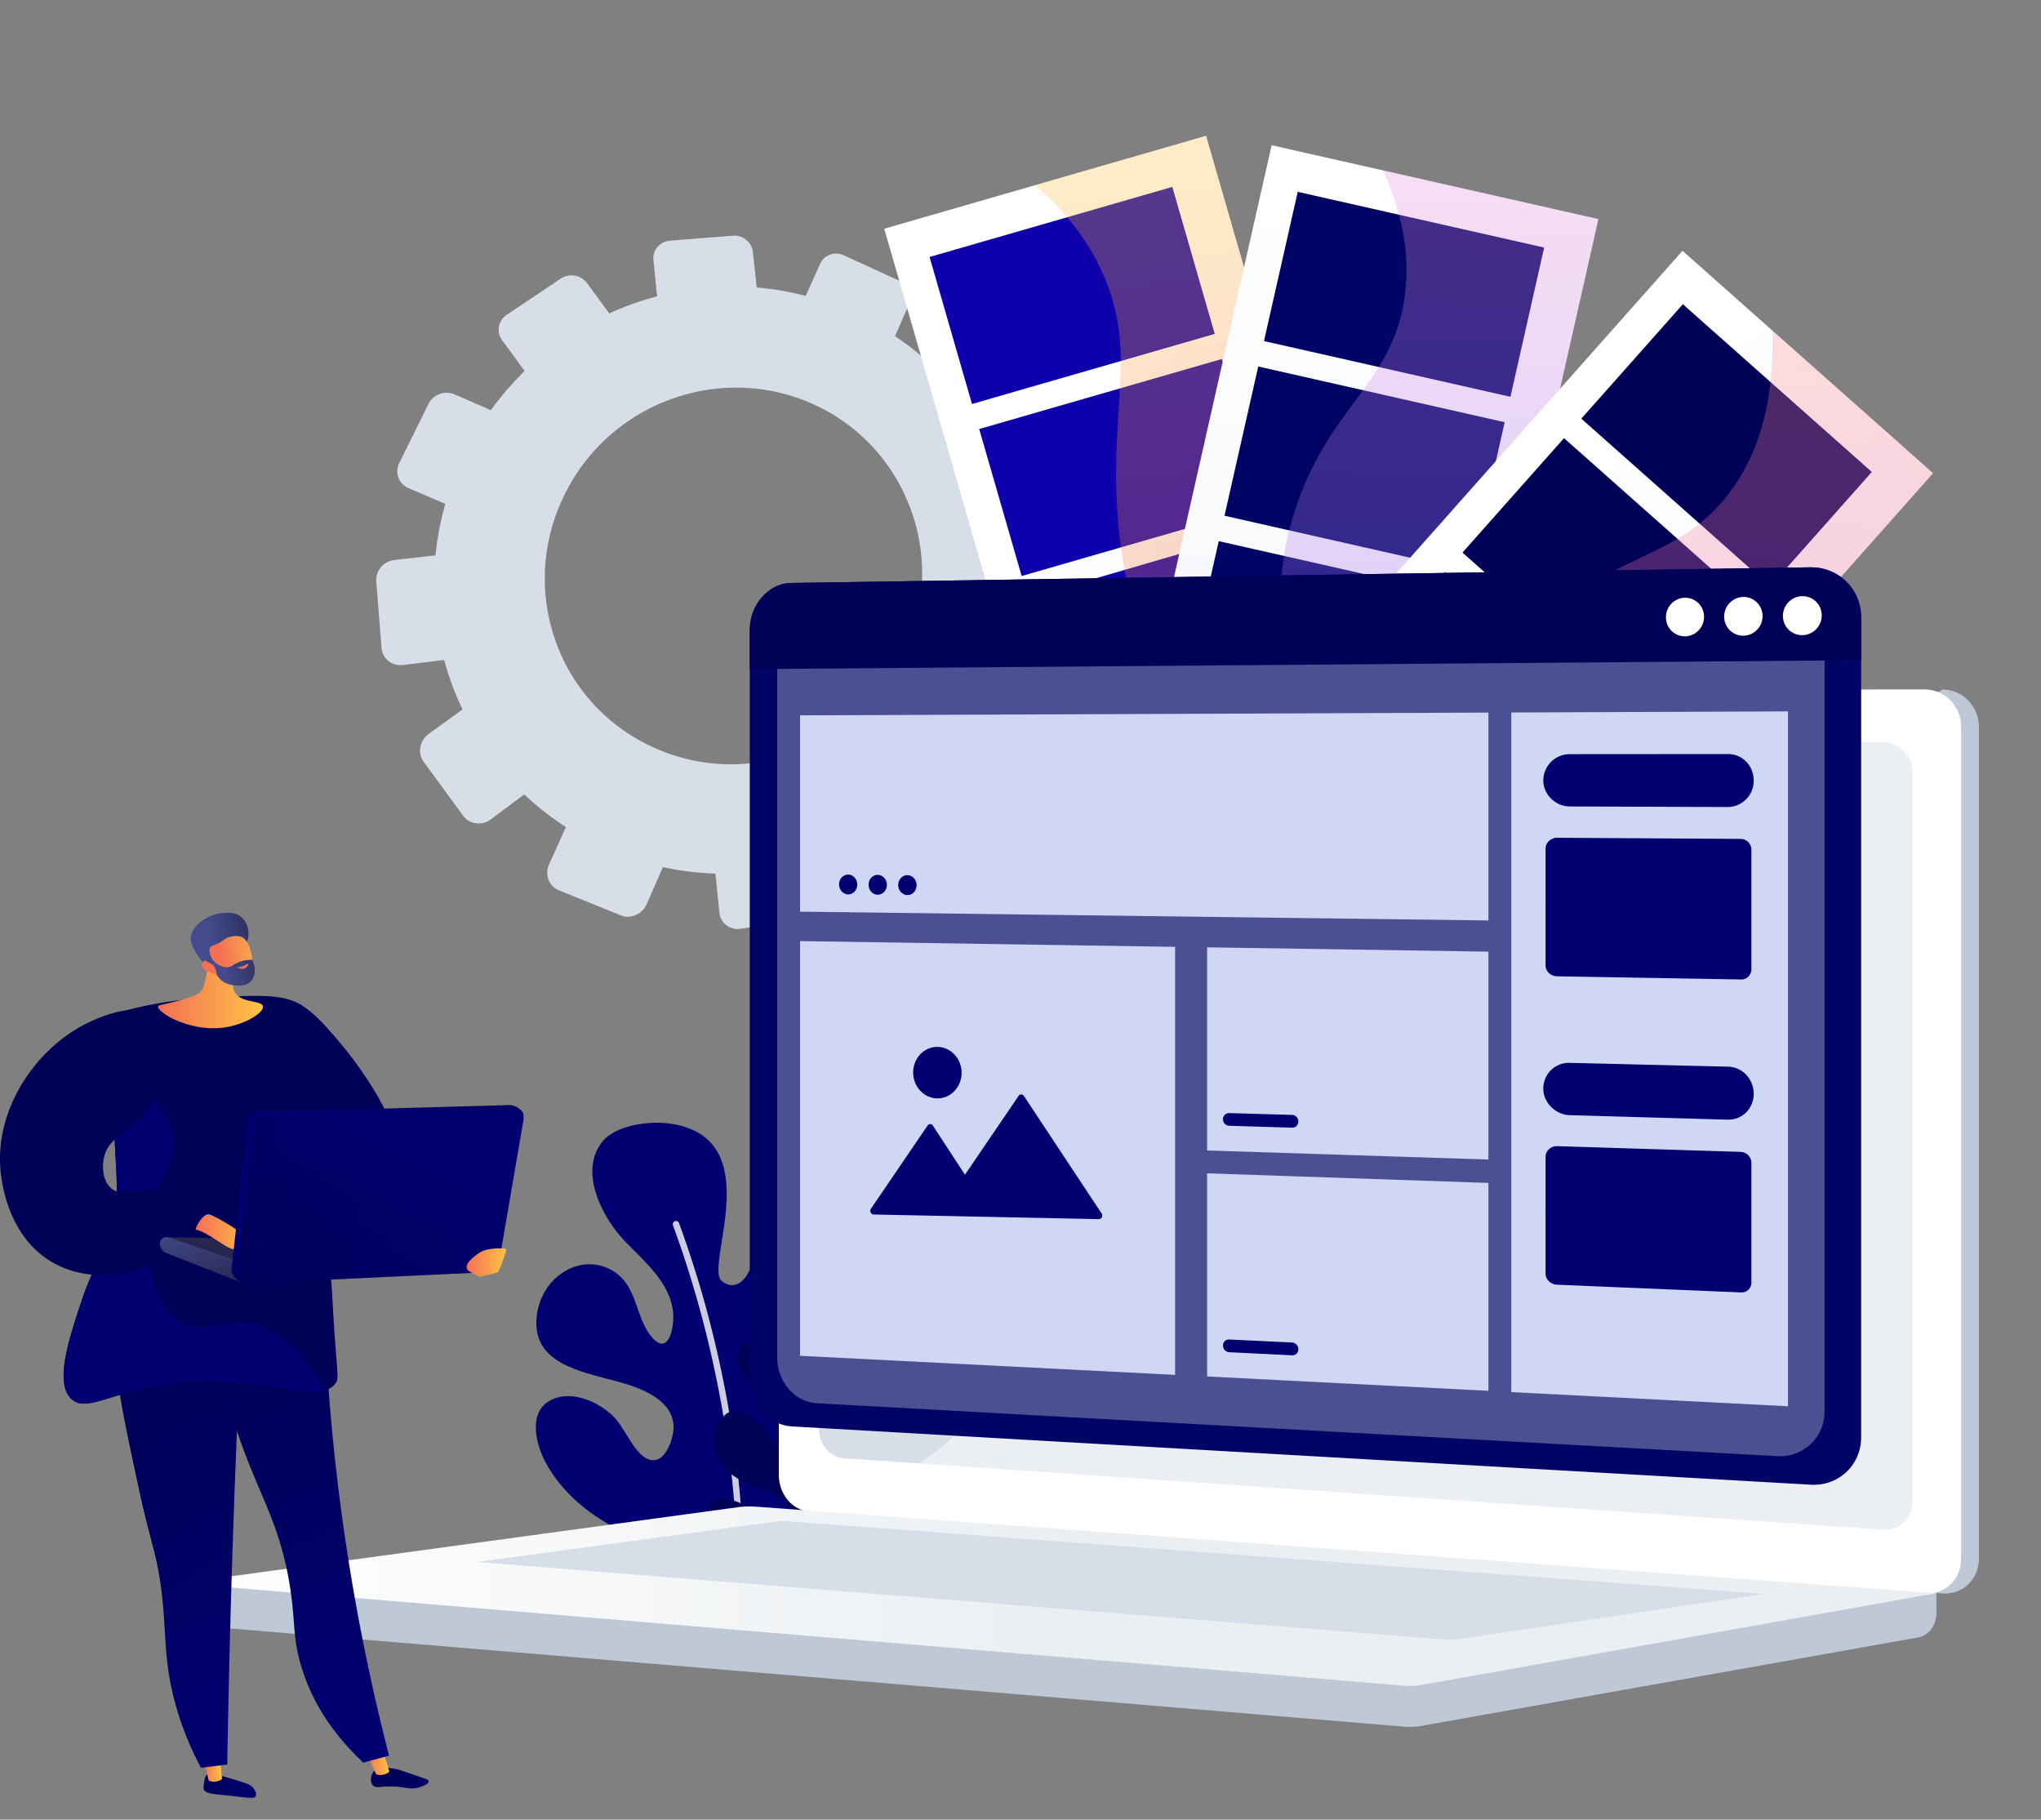 <svg xmlns="http://www.w3.org/2000/svg" xmlns:xlink="http://www.w3.org/1999/xlink" viewBox="0 0 2239.12 1995.98"><rect x="0" y="0" width="2239.12" height="1995.98" fill="#808080" stroke="none"/><defs><style>.cls-1{isolation:isolate;}.cls-2,.cls-7{fill:#000057;}.cls-2{opacity:0;}.cls-3{fill:#d8dee8;}.cls-4{fill:#000070;}.cls-19,.cls-21,.cls-5{mix-blend-mode:soft-light;}.cls-5{opacity:0.8;}.cls-19,.cls-21,.cls-6{fill:#fff;}.cls-8{fill:url(#linear-gradient);}.cls-9{fill:#0e00aa;}.cls-10,.cls-35{mix-blend-mode:multiply;}.cls-10,.cls-21,.cls-35{opacity:0.3;}.cls-11{fill:url(#linear-gradient-2);}.cls-12{fill:url(#linear-gradient-3);}.cls-13{fill:#000464;}.cls-14{fill:url(#linear-gradient-4);}.cls-15{fill:url(#linear-gradient-5);}.cls-16{fill:url(#linear-gradient-6);}.cls-17{fill:url(#linear-gradient-7);}.cls-18{fill:#bfc8d6;}.cls-19{opacity:0.48;}.cls-20{fill:url(#linear-gradient-8);}.cls-22{opacity:0.9;}.cls-23{fill:#dfe6ff;}.cls-24{fill:url(#Naamloos_verloop_9);}.cls-25{fill:url(#linear-gradient-9);}.cls-26{fill:url(#Naamloos_verloop_9-2);}.cls-27{fill:url(#linear-gradient-10);}.cls-28{fill:url(#Naamloos_verloop_9-3);}.cls-29{fill:url(#Naamloos_verloop_9-4);}.cls-30{fill:url(#linear-gradient-11);}.cls-31{fill:url(#linear-gradient-12);}.cls-32{fill:url(#linear-gradient-13);}.cls-33{fill:url(#Naamloos_verloop_5);}.cls-34{fill:url(#Naamloos_verloop_5-2);}.cls-35{fill:url(#Naamloos_verloop_5-3);}.cls-36{fill:url(#linear-gradient-14);}.cls-37{fill:url(#linear-gradient-15);}.cls-38{fill:url(#linear-gradient-16);}.cls-39{fill:url(#linear-gradient-17);}.cls-40{fill:url(#linear-gradient-18);}.cls-41{fill:url(#linear-gradient-19);}</style><linearGradient id="linear-gradient" x1="-11037.07" y1="-2520.7" x2="-10845.1" y2="-2222.08" gradientTransform="matrix(0.98, -0.19, 0.19, 0.98, 12579.04, 1094.82)" gradientUnits="userSpaceOnUse"><stop offset="0" stop-color="#fff"/><stop offset="1" stop-color="#f4f7fa"/></linearGradient><linearGradient id="linear-gradient-2" x1="-10675.86" y1="-2854.93" x2="-10901.34" y2="-2303.42" gradientTransform="translate(12200.97 -2023.73) rotate(-27.29)" gradientUnits="userSpaceOnUse"><stop offset="0" stop-color="#ffc444"/><stop offset="1" stop-color="#f36f56"/></linearGradient><linearGradient id="linear-gradient-3" x1="-10571.79" y1="-2718.02" x2="-10855.16" y2="-2204.6" gradientTransform="translate(11298.26 -4302.3) rotate(-40.03)" xlink:href="#linear-gradient"/><linearGradient id="linear-gradient-4" x1="-10511.31" y1="-2684.64" x2="-10794.68" y2="-2171.23" gradientTransform="translate(12200.97 -2023.73) rotate(-27.29)" gradientUnits="userSpaceOnUse"><stop offset="0" stop-color="#e38ddd"/><stop offset="1" stop-color="#9571f6"/></linearGradient><linearGradient id="linear-gradient-5" x1="-10705.98" y1="-2273.96" x2="-10617.61" y2="-1947.9" gradientTransform="translate(7580.28 -8218.31) rotate(-68.88)" xlink:href="#linear-gradient"/><linearGradient id="linear-gradient-6" x1="-10335.7" y1="-2526.39" x2="-10597.75" y2="-2111.99" gradientTransform="translate(12200.97 -2023.73) rotate(-27.29)" gradientUnits="userSpaceOnUse"><stop offset="0" stop-color="#ff9085"/><stop offset="1" stop-color="#fb6fbb"/></linearGradient><linearGradient id="linear-gradient-7" x1="-10357.11" y1="345.26" x2="-10278.95" y2="345.26" gradientTransform="translate(11757.33 622.14) rotate(-1.73)" xlink:href="#linear-gradient-4"/><linearGradient id="linear-gradient-8" x1="9164.5" y1="1943.69" x2="11091.41" y2="1943.69" gradientTransform="matrix(-1, 0, 0, 1, 11371.04, 0)" gradientUnits="userSpaceOnUse"><stop offset="0.49" stop-color="#ebeff2"/><stop offset="1" stop-color="#fff"/></linearGradient><linearGradient id="Naamloos_verloop_9" x1="7974.16" y1="1934.97" x2="8031.58" y2="1934.97" gradientTransform="matrix(-1, 0.03, 0.03, 1, 8277.84, -14)" gradientUnits="userSpaceOnUse"><stop offset="0" stop-color="#000070"/><stop offset="1" stop-color="#000057"/></linearGradient><linearGradient id="linear-gradient-9" x1="11045.31" y1="2132.53" x2="11065.9" y2="2132.53" gradientTransform="matrix(-1, 0, 0, 1, 11371.04, 0)" xlink:href="#linear-gradient-2"/><linearGradient id="Naamloos_verloop_9-2" x1="8209.46" y1="133.49" x2="8270.46" y2="133.49" gradientTransform="matrix(-0.96, 0.27, 0.27, 0.96, 8429.33, -170.19)" xlink:href="#Naamloos_verloop_9"/><linearGradient id="linear-gradient-10" x1="10861.78" y1="2125.73" x2="10887.21" y2="2125.73" gradientTransform="matrix(-1, 0, 0, 1, 11371.04, 0)" xlink:href="#linear-gradient-2"/><linearGradient id="Naamloos_verloop_9-3" x1="-6735.31" y1="2035.55" x2="-6898.02" y2="1668.77" gradientTransform="translate(7264.44)" xlink:href="#Naamloos_verloop_9"/><linearGradient id="Naamloos_verloop_9-4" x1="-7162.97" y1="1154.65" x2="-7325.67" y2="787.88" gradientTransform="matrix(0.99, -0.12, 0.12, 0.99, 7417.02, 29.47)" xlink:href="#Naamloos_verloop_9"/><linearGradient id="linear-gradient-11" x1="-6831.51" y1="1659.82" x2="-6862.53" y2="1571.91" gradientTransform="translate(7182.28 -192.8)" gradientUnits="userSpaceOnUse"><stop offset="0" stop-color="#444b8c"/><stop offset="1" stop-color="#26264f"/></linearGradient><linearGradient id="linear-gradient-12" x1="-6967.04" y1="1532.46" x2="-6955.67" y2="1611.05" gradientTransform="translate(7264.44)" xlink:href="#linear-gradient-11"/><linearGradient id="linear-gradient-13" x1="11009.89" y1="1544.8" x2="11074.18" y2="1544.8" gradientTransform="matrix(-1, 0, 0, 1, 11371.04, 0)" xlink:href="#linear-gradient-2"/><linearGradient id="Naamloos_verloop_5" x1="-6741.64" y1="1539.34" x2="-6802.12" y2="1453.45" gradientTransform="translate(7264.44)" gradientUnits="userSpaceOnUse"><stop offset="0" stop-color="#000057"/><stop offset="1" stop-color="#000070"/></linearGradient><linearGradient id="Naamloos_verloop_5-2" x1="-6857.66" y1="1681.49" x2="-6725.29" y2="1412.61" xlink:href="#Naamloos_verloop_5"/><linearGradient id="Naamloos_verloop_5-3" x1="-6922.32" y1="1508.91" x2="-6631.52" y2="1508.91" xlink:href="#Naamloos_verloop_5"/><linearGradient id="linear-gradient-14" x1="10733.61" y1="1577.68" x2="10776.98" y2="1577.68" gradientTransform="matrix(-1, 0, 0, 1, 11371.04, 0)" xlink:href="#linear-gradient-2"/><linearGradient id="linear-gradient-15" x1="11000.37" y1="1272.61" x2="11115.38" y2="1272.61" gradientTransform="matrix(-1, 0, 0, 1, 11371.04, 0)" xlink:href="#linear-gradient-2"/><linearGradient id="linear-gradient-16" x1="11502.03" y1="-860.21" x2="11566.13" y2="-860.21" gradientTransform="matrix(-0.98, 0.19, 0.19, 0.98, 11811.57, -129.03)" gradientUnits="userSpaceOnUse"><stop offset="0" stop-color="#26264f"/><stop offset="1" stop-color="#444b8c"/></linearGradient><linearGradient id="linear-gradient-17" x1="11503.64" y1="-843.19" x2="11559.27" y2="-843.19" gradientTransform="matrix(-0.98, 0.19, 0.19, 0.98, 11811.57, -129.03)" xlink:href="#linear-gradient-2"/><linearGradient id="linear-gradient-18" x1="11503.09" y1="-838.93" x2="11558.46" y2="-838.93" xlink:href="#linear-gradient-16"/><linearGradient id="linear-gradient-19" x1="11508.99" y1="-833.64" x2="11521.22" y2="-833.64" gradientTransform="matrix(-0.98, 0.19, 0.19, 0.98, 11811.57, -129.03)" xlink:href="#linear-gradient-2"/></defs><g class="cls-1"><g id="Laag_1" data-name="Laag 1"><path class="cls-2" d="M1262.8,193.26c525.57-15.52,980.83,365.83,1049.61,866.22,75.21,547.1-338.7,1039.36-848,1118.21C830.94,2275.75,216.5,1708.42,271.67,1093,313.24,629.25,728.54,209,1262.8,193.26Z" transform="translate(-82.15 -192.8)"/><path class="cls-3" d="M515.22,807l44.68-5a322.14,322.14,0,0,1,10.83-56.47l-40.34-17.27a20,20,0,0,1-10.26-27.46l32.2-65.13a22.24,22.24,0,0,1,28.61-10.23l39.72,17.31a325.53,325.53,0,0,1,37.09-43L633,566a19.58,19.58,0,0,1,5.22-28l59.1-39.57a21.32,21.32,0,0,1,28.84,4.9l24.41,33.23A329.32,329.32,0,0,1,803,517.87l-4-40c-1.09-10.77,7.06-20.21,18.19-21.09l69-5.46c10.94-.86,20.73,7.06,21.88,17.7l4.24,39.11A319.16,319.16,0,0,1,966,517.39L982,482c4.34-9.61,15.87-13.72,25.75-9.2L1069.28,501c9.8,4.48,14.33,15.88,10.13,25.48l-15.33,35.05a313.62,313.62,0,0,1,42.14,33.84l30.62-22.25c8.44-6.14,20.42-4.1,26.78,4.55l39.79,54c6.37,8.65,4.77,20.71-3.59,27l-30.19,22.57a319.37,319.37,0,0,1,20.19,50.42l37.52-4.19c10.42-1.16,20,6.57,21.34,17.28l8.65,67.29c1.39,10.82-6,20.64-16.44,21.93l-37.44,4.62a320.89,320.89,0,0,1-7.27,54.9l35.16,15.31c9.84,4.29,14.52,16,10.44,26.28l-25.7,64.56c-4.14,10.41-15.6,15.41-25.58,11.14l-35.67-15.27a326.08,326.08,0,0,1-33.77,45.52l23.51,32a21.51,21.51,0,0,1-3.89,29.17l-55.43,44.89a19.56,19.56,0,0,1-28.37-3.41l-24-32.71a329.51,329.51,0,0,1-52.8,23.11l4.52,41.77c1.27,11.67-6.91,22.61-18.3,24.41l-71.8,11.35a20,20,0,0,1-23.16-18.12L867,1151a318.72,318.72,0,0,1-57.65-7l-17.7,40.47c-4.9,11.22-17.65,16.79-28.48,12.4l-68-27.54c-10.93-4.43-15.68-17.15-10.61-28.39L703,1100a313.29,313.29,0,0,1-45.74-35.75L621,1091.36c-10,7.46-23.72,5.82-30.67-3.68l-43.46-59.38c-7-9.49-4.4-23.14,5.67-30.46l37-26.89a318.53,318.53,0,0,1-20.1-54.22l-44.91,5.54c-12.19,1.5-22.85-6.83-23.78-18.6l-5.81-73.19C494,818.84,503.11,808.31,515.22,807Zm289.67,208.23c106.54,44.47,228.56-7.56,272.82-113.31,43.21-103.23-3.36-221.18-104.26-266.16-102.2-45.57-224.76-.72-273.6,103C649.78,845,696.89,970.12,804.89,1015.19Z" transform="translate(-82.15 -192.8)"/><path class="cls-4" d="M905.42,1911.35c-81-10.4-183.7-37.75-224.95-114.85-9.81-18.35-19.66-54,5.11-67.4,22.64-12.26,51.91.69,68.74,16.65,12.37,11.74,22,37.93,35.93,46.21,20.34,12.13,31.3-21,30.87-34.6-1-30.52-38.5-43-63.46-49.65-41.41-11-89.64-20.43-87-67.1s48.1-74.67,83.11-54.26c28.84,16.83,24.78,52.74,44.49,74.29,17.51,19.14,23.6-11.93,22.44-27.16-2.54-33.09-31.64-57-53-79.19-24.2-25.07-50.94-75.5-25.14-108.65,14.84-19.07,52.55-23.54,74.84-20.32,109.1,15.75,36.76,156.94,56.59,172.7s38.61-11.83,38.56-53.76,6.37-72.85,50.13-59.43,52.08,122.94,2.12,165,3.13,88,16.55,57.85c9.68-21.78,18.19-78.82,46.18-85.08,46.63-10.4,45.94,84.82,32.52,107-18.81,31.07-61.35,37.82-85.11,64.62-6.9,7.79-22.48,27.07-16.43,38.45,8.44,15.87,32-1.11,40.65-8.46,19.45-16.54,46.38-72.75,73.78-35.42C1106.7,1834.89,1050.11,1903.22,905.42,1911.35Z" transform="translate(-82.15 -192.8)"/><g class="cls-5"><path class="cls-6" d="M893.75,1902.09c1.9,0,3.46-1,3.5-2.89,0-1.65,2.29-167.42-70.22-364.9a3.45,3.45,0,0,0-4.5-1.94,3.59,3.59,0,0,0-2.08,4.56c72.07,196.26,69.83,360.47,69.8,362.11,0,1.94,1.5,3.06,3.43,3.06Z" transform="translate(-82.15 -192.8)"/></g><path class="cls-7" d="M864,1840.32c13.13-11.18,41,6.3,52.61,12.94,6.71,3.86,15.9,9.77,24,6.34,8.49-3.61,7.89-12.51,2.76-18.83-9.19-11.3-26.82-14.4-39.63-19.91-13.76-5.92-26.4-14-33.19-27.87-5.41-11.07-6.65-27.44-.55-38.35,16.86-30.19,41.4-6.63,55.12,11.37,6.66,8.74,21.57,23.79,32.88,13.49,12-11,1.71-30.5-7.62-39.12-12.2-11.26-27-19.09-40.24-28.88-12-8.82-24.27-21.47-16.3-37.12,6.16-12.09,21.66-18.78,34.89-17.75,30.6,2.37,35.37,47,55.52,64.2,7.13,6.06,23.32,10.88,31.82,4.93,8.65-6.07,3-20-.08-27.52-9.23-22.45-75.42-97.72-20.56-107.17,13.81-2.38,32.83,2,43.68,10.75,20.47,16.56,31.33,49.36,36.72,74.25a278,278,0,0,1-1.46,121.58c-20.92,86.06-70.1,113.7-70.1,113.7-21.26,7-47.86,10.45-69.9,5.79-25.92-5.49-56.91-24.67-69.73-48.61C860.44,1860.79,855.83,1847.24,864,1840.32Z" transform="translate(-82.15 -192.8)"/><rect class="cls-8" x="1183.36" y="373.11" width="367.49" height="997.58" transform="translate(-270.35 220.59) rotate(-16.1)"/><rect class="cls-9" x="1119.79" y="432.89" width="277.19" height="167.83" transform="translate(-176.12 176.51) rotate(-16.1)"/><rect class="cls-9" x="1174.27" y="621.61" width="277.19" height="167.83" transform="translate(-226.33 199.02) rotate(-16.1)"/><rect class="cls-9" x="1228.75" y="810.33" width="277.19" height="167.83" transform="matrix(0.96, -0.28, 0.28, 0.96, -276.54, 221.54)"/><rect class="cls-9" x="1283.23" y="999.05" width="277.19" height="167.83" transform="translate(-326.74 244.05) rotate(-16.1)"/><g class="cls-10"><path class="cls-11" d="M1405.3,341.72,1217.61,395.9c30.48,26,58.93,59.51,76.84,102.58,34.08,82,5.88,140.4,13.46,255.34,7.92,119.95,46.29,172.53,83.29,281,27,79.15,53.5,188.76,57.78,332.59l233-67.27Z" transform="translate(-82.15 -192.8)"/></g><rect class="cls-12" x="1362.65" y="380.41" width="367.49" height="997.58" transform="translate(149.86 -512.24) rotate(12.74)"/><rect class="cls-13" x="1483.89" y="431.79" width="277.19" height="167.83" transform="translate(71.56 -537.97) rotate(12.74)"/><rect class="cls-13" x="1440.56" y="623.38" width="277.19" height="167.83" transform="translate(112.75 -523.7) rotate(12.74)"/><rect class="cls-13" x="1397.23" y="814.97" width="277.19" height="167.83" transform="translate(153.94 -509.42) rotate(12.74)"/><rect class="cls-13" x="1353.91" y="1006.56" width="277.19" height="167.83" transform="translate(195.13 -495.15) rotate(12.74)"/><g class="cls-10"><path class="cls-14" d="M1835.64,433.22l-236.08-53.39c26.75,59.5,28.4,106,23.45,139.83-13.93,95.18-84.07,119.34-120.68,234.56-34.34,108-1.6,177.85,3.37,265.68,4.74,83.57-15,195.8-111.21,336.33l221.11,50Z" transform="translate(-82.15 -192.8)"/></g><rect class="cls-15" x="1550.62" y="464.13" width="367.49" height="997.58" transform="translate(994.18 -1101.31) rotate(41.59)"/><rect class="cls-7" x="1837.79" y="597.32" width="277.19" height="167.83" transform="translate(868.2 -1332.95) rotate(41.59)"/><rect class="cls-7" x="1707.4" y="744.23" width="277.19" height="167.83" transform="translate(932.86 -1209.37) rotate(41.59)"/><rect class="cls-7" x="1577.02" y="891.15" width="277.19" height="167.83" transform="translate(997.51 -1085.8) rotate(41.59)"/><rect class="cls-7" x="1446.64" y="1038.07" width="277.19" height="167.83" transform="translate(1062.16 -962.22) rotate(41.59)"/><g class="cls-10"><path class="cls-16" d="M2202.88,711.82l-176.4-156.55c3.1,90-21.56,143.6-46,176.67-57.23,77.31-130.47,65.47-217.17,149.73-81.3,79-85.43,156-122.53,235.76-32.9,70.72-96.27,153.35-227.11,227.73L1540.72,1458Z" transform="translate(-82.15 -192.8)"/></g><circle class="cls-17" cx="1453.99" cy="1278.86" r="39.08" transform="translate(-354.11 208.18) rotate(-14.37)"/><path class="cls-18" d="M279.63,1929.48l1926.91-16.65v49.28c0,13.37-8.4,24.75-19.79,26.78l-544.87,97a75.36,75.36,0,0,1-19.55.91L300.57,1976.19c-11.8-1-20.94-12.39-20.94-26.14Z" transform="translate(-82.15 -192.8)"/><path class="cls-18" d="M988.74,1850.51l1224.7,90.15c21.92,1.61,39.74-15.53,39.74-38.29v-912c0-22.77-17.82-41.22-39.74-41.22l-43.32,25-1181.38-25c-18.06,0-32.65,16.68-32.65,37.26v824.43C956.09,1831.42,970.68,1849.18,988.74,1850.51Z" transform="translate(-82.15 -192.8)"/><path class="cls-6" d="M969.21,1850.51l1224.71,90.15c21.91,1.61,39.73-15.53,39.73-38.29v-912c0-22.77-17.82-41.22-39.73-41.22H969.21c-18.05,0-32.65,16.68-32.65,37.26v824.43C936.56,1831.42,951.16,1849.18,969.21,1850.51Z" transform="translate(-82.15 -192.8)"/><path class="cls-3" d="M1007.36,1792.38l1140.69,78.31c17.83,1.23,32.33-12.84,32.33-31.43V1040.8c0-18.58-14.5-33.71-32.33-33.78l-1140.69-4.92c-14.89-.07-26.94,13.6-26.94,30.53v727.26C980.42,1776.81,992.47,1791.36,1007.36,1792.38Z" transform="translate(-82.15 -192.8)"/><path class="cls-6" d="M1538.31,974.09c0,8.48,6.3,15.37,14.09,15.39s14.12-6.84,14.12-15.33-6.33-15.38-14.12-15.39S1538.31,965.62,1538.31,974.09Z" transform="translate(-82.15 -192.8)"/><path class="cls-19" d="M2193.92,1940.66,975.41,1851l-6.2-.45c-8.28-.61-15.82-4.71-21.57-10.92,87.69-4.8,142.15-35.92,177.28-68.07,70.55-64.57,58.32-128.25,134.4-170.7,94.9-53,169.51,14.15,241.53-52.06,43.65-40.13,22.22-70.06,75.94-130,59.5-66.43,98.24-44.1,158-103.89,75.61-75.59,37.79-134.41,102.92-188.69,79-65.84,164.21-4.9,239.42-68.05,32.44-27.23,50.24-66.83,59.53-108.94h57.23c21.91,0,39.73,18.45,39.73,41.22v912C2233.65,1925.13,2215.83,1942.27,2193.92,1940.66Z" transform="translate(-82.15 -192.8)"/><path class="cls-20" d="M911.51,1845.51l1295,94.89L1641.88,2041a75.36,75.36,0,0,1-19.55.91l-1342.7-112.4,611.28-83.33A98.56,98.56,0,0,1,911.51,1845.51Z" transform="translate(-82.15 -192.8)"/><polygon class="cls-3" points="1935.42 1748.42 857.27 1668.23 523.59 1713.36 1592.46 1799.07 1935.42 1748.42"/><path class="cls-6" d="M1646.7,1569.13v-269.3c0-17.29-14.64-28.08-27.28-20.15l-225.53,141.57c-14.07,8.83-14.07,33.84,0,41.82l225.53,127.86C1632.06,1598.1,1646.7,1586.42,1646.7,1569.13Z" transform="translate(-82.15 -192.8)"/><path class="cls-13" d="M904.69,1704.32c0,27.9,20.66,51.69,46.25,53.15l1117.91,63.94c30.39,1.74,55.13-21.63,55.13-52.2V869.58a54.26,54.26,0,0,0-55.13-54.5L950.94,832.28c-25.59.39-46.25,23.32-46.25,51.21Z" transform="translate(-82.15 -192.8)"/><path class="cls-21" d="M934.79,1681.94c0,26.35,19.22,48.79,43.44,50.12l1053.68,58a48.79,48.79,0,0,0,51.93-49.17V899.09a51.43,51.43,0,0,0-52.1-51.34L978.44,861.51c-24.22.32-43.65,21.94-43.65,48.29Z" transform="translate(-82.15 -192.8)"/><path class="cls-7" d="M904.69,885.59v41.19L2124,917V871.88c0-30.57-26.3-57.25-56.69-56.78L949.61,832.3C924,832.69,904.69,857.7,904.69,885.59Z" transform="translate(-82.15 -192.8)"/><path class="cls-6" d="M2038.15,868.4a21,21,0,0,0,21.25,21.13,21.62,21.62,0,0,0,21.31-21.62,21,21,0,0,0-21.31-21.14A21.64,21.64,0,0,0,2038.15,868.4Z" transform="translate(-82.15 -192.8)"/><path class="cls-6" d="M1973.68,869.14a20.89,20.89,0,0,0,21,21,21.47,21.47,0,0,0,21.12-21.52,20.89,20.89,0,0,0-21.12-21A21.48,21.48,0,0,0,1973.68,869.14Z" transform="translate(-82.15 -192.8)"/><path class="cls-6" d="M1909.81,869.88a20.75,20.75,0,0,0,20.86,20.94,21.32,21.32,0,0,0,20.92-21.42,20.74,20.74,0,0,0-20.92-20.94A21.33,21.33,0,0,0,1909.81,869.88Z" transform="translate(-82.15 -192.8)"/><g class="cls-22"><polygon class="cls-23" points="1657.98 1527.04 1961.55 1542.56 1961.55 780.34 1657.98 781.55 1657.98 1527.04"/><polygon class="cls-23" points="877.73 1000.01 1632.89 1009.69 1632.89 781.65 877.73 784.68 877.73 1000.01"/><polygon class="cls-23" points="1324.3 1261.98 1632.89 1271.93 1632.89 1043.9 1324.3 1039.15 1324.3 1261.98"/><polygon class="cls-23" points="1324.3 1509.88 1632.89 1525.62 1632.89 1297.59 1324.3 1287.05 1324.3 1509.88"/><polygon class="cls-23" points="877.73 1487.2 1289.18 1508.13 1289.18 1038.63 877.73 1032.31 877.73 1487.2"/></g><path class="cls-4" d="M1037.47,1518.94l62.39-91.66a3.34,3.34,0,0,1,2.81-1.45,3.42,3.42,0,0,1,2.8,1.54l35.32,54,58.92-86.6a3.36,3.36,0,0,1,2.83-1.46,3.47,3.47,0,0,1,2.82,1.54l85.46,129.22a4.16,4.16,0,0,1,.16,3.89,3.79,3.79,0,0,1-3,2.14l-117.46-2.42-59.81-1.23-70.47-1.45a3.89,3.89,0,0,1-2.94-2.24A4.14,4.14,0,0,1,1037.47,1518.94Z" transform="translate(-82.15 -192.8)"/><path class="cls-4" d="M1083.94,1369c-.11,15.59,11.69,28.42,26.38,28.64s26.71-12.29,26.79-27.91-11.76-28.4-26.44-28.58S1084.05,1353.47,1083.94,1369Z" transform="translate(-82.15 -192.8)"/><path class="cls-4" d="M1775.25,1048.77c0,15.77,13.58,28.59,29,28.65l173.22.62a28.64,28.64,0,0,0,28.59-28.93v-.17c0-16-12.18-29-28-29l-174.13.12a28.89,28.89,0,0,0-28.65,28.58Z" transform="translate(-82.15 -192.8)"/><path class="cls-4" d="M1423.87,1420.52a7.05,7.05,0,0,0,6.62,7.17l69.31,2.09a6.62,6.62,0,0,0,6.7-6.81h0a7.1,7.1,0,0,0-6.7-7.21l-69.31-2a6.57,6.57,0,0,0-6.62,6.78Z" transform="translate(-82.15 -192.8)"/><path class="cls-4" d="M1423.87,1668.76a7.22,7.22,0,0,0,6.62,7.3l69.31,3.4a6.48,6.48,0,0,0,6.7-6.69h0a7.28,7.28,0,0,0-6.7-7.34l-69.31-3.32a6.42,6.42,0,0,0-6.62,6.65Z" transform="translate(-82.15 -192.8)"/><path class="cls-4" d="M1067.51,1163.6c0,6,4.53,11,10.12,11.05s10.14-4.79,10.14-10.84-4.54-11-10.14-11.06S1067.51,1157.55,1067.51,1163.6Z" transform="translate(-82.15 -192.8)"/><path class="cls-4" d="M1035,1163.25c0,6,4.5,11,10.06,11s10.09-4.78,10.09-10.81-4.52-11-10.09-11S1035,1157.23,1035,1163.25Z" transform="translate(-82.15 -192.8)"/><path class="cls-4" d="M1002.63,1162.91c0,6,4.48,10.94,10,11s10-4.77,10-10.79-4.5-11-10-11S1002.63,1156.9,1002.63,1162.91Z" transform="translate(-82.15 -192.8)"/><path class="cls-4" d="M1777.76,1123.28c0-6.39,6.3-11.55,12.54-11.51l201.5,1.24a11.89,11.89,0,0,1,11.76,11.83v130.8c0,6.5-4.7,11.67-11.14,11.56L1790,1263.72c-6.24-.11-12.28-5.38-12.28-11.77Z" transform="translate(-82.15 -192.8)"/><path class="cls-4" d="M1775.25,1386.7c0,15.77,13.58,28.91,29,29.35l173.22,4.94c15.86.45,28.59-12.18,28.59-28.22v-.16c0-16-12.18-29.36-28-29.75l-174.13-4.2a28,28,0,0,0-28.65,27.88Z" transform="translate(-82.15 -192.8)"/><path class="cls-4" d="M1777.76,1461.29c0-6.4,6.3-11.42,12.54-11.23l201.5,6.25a12.26,12.26,0,0,1,11.76,12.12v130.8c0,6.5-4.7,11.54-11.14,11.27L1790,1602c-6.24-.26-12.28-5.65-12.28-12Z" transform="translate(-82.15 -192.8)"/><path class="cls-7" d="M510,1451.39c16.68-17.81-29.49-84.72-54.21-114-21.59-25.61-43.78-51.94-71-48.61-23.92,2.93-47.2,28.16-48.6,52.35C332.39,1406.15,486.28,1476.71,510,1451.39Z" transform="translate(-82.15 -192.8)"/><path class="cls-24" d="M309.72,2138.9c-3.14,2.55-3.72,8.93-4.1,13.09a10.16,10.16,0,0,0,0,3.45c1.52,4.8,10.81,5.3,25.4,6.79,23,2.36,29.9,4.17,31.7.74,1.69-3.21-2.4-8.47-2.86-9-2.47-3.12-5.51-4.26-11.39-6.19-10.87-3.58-18.22-5.54-20.44-6.13C314.1,2137.89,311.78,2137.23,309.72,2138.9Z" transform="translate(-82.15 -192.8)"/><path class="cls-25" d="M323.42,2117.85l2.31,26.26c-.66,1.27-8.46,5.07-14.66,1.81l-5.93-25.81Z" transform="translate(-82.15 -192.8)"/><path class="cls-26" d="M492.47,2135.53c-3.76,4.15-4.62,11.81-1.35,15.58s8.06.92,21.78,1.33c14.69.44,18.53,3.91,28.51,1.16,4-1.12,11.16-3.82,11-6.7-.09-2-3.72-3.08-15.83-7.13-17.2-5.76-17.12-6.08-20.77-6.68C506.65,2131.57,497.44,2130,492.47,2135.53Z" transform="translate(-82.15 -192.8)"/><path class="cls-27" d="M501.89,2111.56l7.37,24.52c-.56,1.31-8.05,5.7-14.48,2.92l-10.95-23.79Z" transform="translate(-82.15 -192.8)"/><path class="cls-28" d="M436.41,1574.65a2295.89,2295.89,0,0,0,72.56,544l-28.21,7.59c-23.85-22.25-53.95-57.26-68.47-106.74-9-30.72-6-46.5-11.72-84.27-9.1-60.15-27.54-91.66-46.6-140.16-17.12-43.59-37.36-107.55-48.21-193Z" transform="translate(-82.15 -192.8)"/><path class="cls-29" d="M351.53,1566.79q-8.64,157.18-14.08,320.14-4,122.28-6,241.41l-28.81,3.56a335.85,335.85,0,0,1-30.06-77.56c-10.25-41.12-7.88-65.54-12.37-108.17-5.05-47.8-12.38-58.21-25.37-118.52-26.35-122.38-39.53-183.57-10.13-221.64C234.27,1593.66,264.19,1562.66,351.53,1566.79Z" transform="translate(-82.15 -192.8)"/><path class="cls-7" d="M211.55,1303.44a447.63,447.63,0,0,1,95.83-16c57.58-3.26,86.37-4.89,106.78,8.83,47.12,31.67,10.64,104.77,29.92,286,2.76,25.87,3.38,51.93,5.37,77.88,3.3,43,4.06,45.29,1.07,49.65-18.75,27.29-88.68-13.88-191.18,2.39-57.36,9.11-83.37,30.09-99.08,15-18.32-17.65-2.61-65.11,10.92-106,15.53-46.9,25.13-47.5,33.94-82.83,9.22-36.92,3.65-55.93,2.21-114.15A1029.93,1029.93,0,0,1,211.55,1303.44Z" transform="translate(-82.15 -192.8)"/><path class="cls-4" d="M350.93,1643.62c-26.79-2.09-44.17,13.05-67.29,1.25-31.71-16.19-41.9-66.55-39.88-102.19,3.07-54.16,34-68.44,28.66-103.44-2.88-18.93-16.4-44.07-64.93-69.75-.64,21.62-.52,40-.16,54.67,1.44,58.22,7,77.23-2.21,114.15-8.81,35.33-18.41,35.93-33.94,82.83-13.53,40.87-29.24,88.33-10.92,106,15.71,15.13,41.72-5.85,99.08-15,88.32-14,152.42,14.57,180.47,5.3C405.92,1661.45,375.18,1645.52,350.93,1643.62Z" transform="translate(-82.15 -192.8)"/><path class="cls-7" d="M248.09,1307.16c-19.13-15.72-57.61,2.07-67.89,6.83-57.35,26.53-108.85,98-96.09,173.56,1.92,11.33,10.79,64.33,55.66,90,40.5,23.17,95.17,17.21,139-15.61l18-15.93,17.67-19.1A141.86,141.86,0,0,0,267.29,1501c-29.12-9.4-50.33,7.46-63.84-5.36-9.33-8.85-9.35-24.48-7-33.95,4.64-19.09,21.47-24.46,35.52-38C264.92,1391.82,271,1326,248.09,1307.16Z" transform="translate(-82.15 -192.8)"/><polygon class="cls-30" points="440.91 1360.98 184.44 1357.15 252.64 1390.07 441.57 1377.7 440.91 1360.98"/><path class="cls-31" d="M257.55,1556.77h0a11.42,11.42,0,0,0,7.51,10.73L347,1599.63l.37-22.27L266.6,1550A7.08,7.08,0,0,0,257.55,1556.77Z" transform="translate(-82.15 -192.8)"/><path class="cls-32" d="M297,1541.6c-1.58-.35,7.66-18.77,14.92-16.64s42.74,22.69,46,31.16l3.22,8.46s-15.48,1.21-25.08-2S309.84,1544.45,297,1541.6Z" transform="translate(-82.15 -192.8)"/><path class="cls-33" d="M354.19,1421.08l-18.08,164.6c-.63,5.68,7.33,14.14,13,13.87l265.2-16.28a9.3,9.3,0,0,0,8.73-7.71l33.28-159c1-5.78-9.4-11.76-15.27-11.59l-277.91,7.81A9.28,9.28,0,0,0,354.19,1421.08Z" transform="translate(-82.15 -192.8)"/><path class="cls-34" d="M360.25,1425.88l-18.08,164.6a9.29,9.29,0,0,0,9.68,10.3l268.55-12.71a9.31,9.31,0,0,0,8.73-7.71l27.43-159.71a9.28,9.28,0,0,0-9.42-10.86l-277.91,7.81A9.29,9.29,0,0,0,360.25,1425.88Z" transform="translate(-82.15 -192.8)"/><path class="cls-35" d="M517.94,1549.5c-23.45-9.94-15.17-28.89-42.86-52.51-36.53-31.15-73.77-17.64-86.8-41.79-4.06-7.52-6-19.22,1.07-38.17l-20.12.57a9.29,9.29,0,0,0-9,8.28l-18.08,164.6a9.29,9.29,0,0,0,9.68,10.3l268.55-12.71a9.3,9.3,0,0,0,8.73-7.71l3.78-22a101,101,0,0,0-29.24-11C564.27,1539.36,544.94,1560.94,517.94,1549.5Z" transform="translate(-82.15 -192.8)"/><path class="cls-36" d="M637.32,1565.05a2.1,2.1,0,0,0-1.88-2.77c-5.68-.29-18.84-.4-26.11,4-9.44,5.78-21.65,16.33-11.37,21.66l9.6,5a2,2,0,0,0,1.41.19c3.41-.75,17.76-3.93,19.33-4.72S635.21,1571.46,637.32,1565.05Z" transform="translate(-82.15 -192.8)"/><path class="cls-37" d="M311.68,1224.52a200,200,0,0,1-3.56,39.89c-2.07,10.62-3.56,13.36-5.45,15.59-2.86,3.35-7.19,6.16-31.65,12.23-13.31,3.3-15,3.21-15.32,4.53-1.43,6.45,34.86,28.41,72.37,23.12,22.95-3.24,43.83-16.34,42.55-23.21s-24.22-3.21-31.05-15.73c-4.76-8.71.57-21.07,6.87-31.31C340.34,1238.2,317.78,1236,311.68,1224.52Z" transform="translate(-82.15 -192.8)"/><path class="cls-38" d="M352.85,1226c3.95-8.09,1.87-20.49-5.77-27.09-6.58-5.68-15.06-5-20.14-4.63-14.72,1.14-31.71,10.69-35.44,25.17-2.22,8.57,9.06,23.31,10.89,26,2.09,3,4.91,3.67,7.81,5.71,4,2.83,10.31,7.34,20.64,14.92a60,60,0,0,1,1.37-10.4,53,53,0,0,1,4.6-12.81C342.53,1232.27,349.12,1233.7,352.85,1226Z" transform="translate(-82.15 -192.8)"/><path class="cls-39" d="M317.16,1260.69s12.49,13.68,31.08,8.78c16.66-4.38,11.76-42.69-.57-48.61-4.12-2-11.53-1.69-17.07,1.09-3.27,1.64-4.16,3.3-9.55,5.88-5,2.38-6.57,2.09-7.89,3.73-1.65,2-2.31,6.41,3.15,16.82-3.85-2.63-8-3.13-10.44-1.3a5.8,5.8,0,0,0-1.82,2.63C302.53,1254.48,307.55,1259.23,317.16,1260.69Z" transform="translate(-82.15 -192.8)"/><path class="cls-40" d="M312,1229.44c.93.45-1,4-.31,8.3,1.26,8.41,11.65,16.77,20.42,16,5.19-.49,6-3.83,14.23-6.36a38.94,38.94,0,0,1,12.41-1.68c4.43,8.63,3.72,18.23-1.57,23.65-5.7,5.83-14.64,4.71-18.38,4.24-2.5-.32-10.51-1.31-15.8-7.45-5.5-6.4-2.32-11.53-8-15.48-2.86-2-6.18-2.45-10.14-6.61a25,25,0,0,1-2.34-2.87C306,1235.67,310.61,1228.79,312,1229.44Z" transform="translate(-82.15 -192.8)"/><path class="cls-41" d="M353.25,1250.23s-3.27,2.61-9.63,3.48c-.31,0-.63.2-.64.37,0,.62,4.53,2.51,8,.74,2.49-1.25,4.06-4.16,3.58-4.72C354.41,1249.86,353.82,1250,353.25,1250.23Z" transform="translate(-82.15 -192.8)"/></g></g></svg>